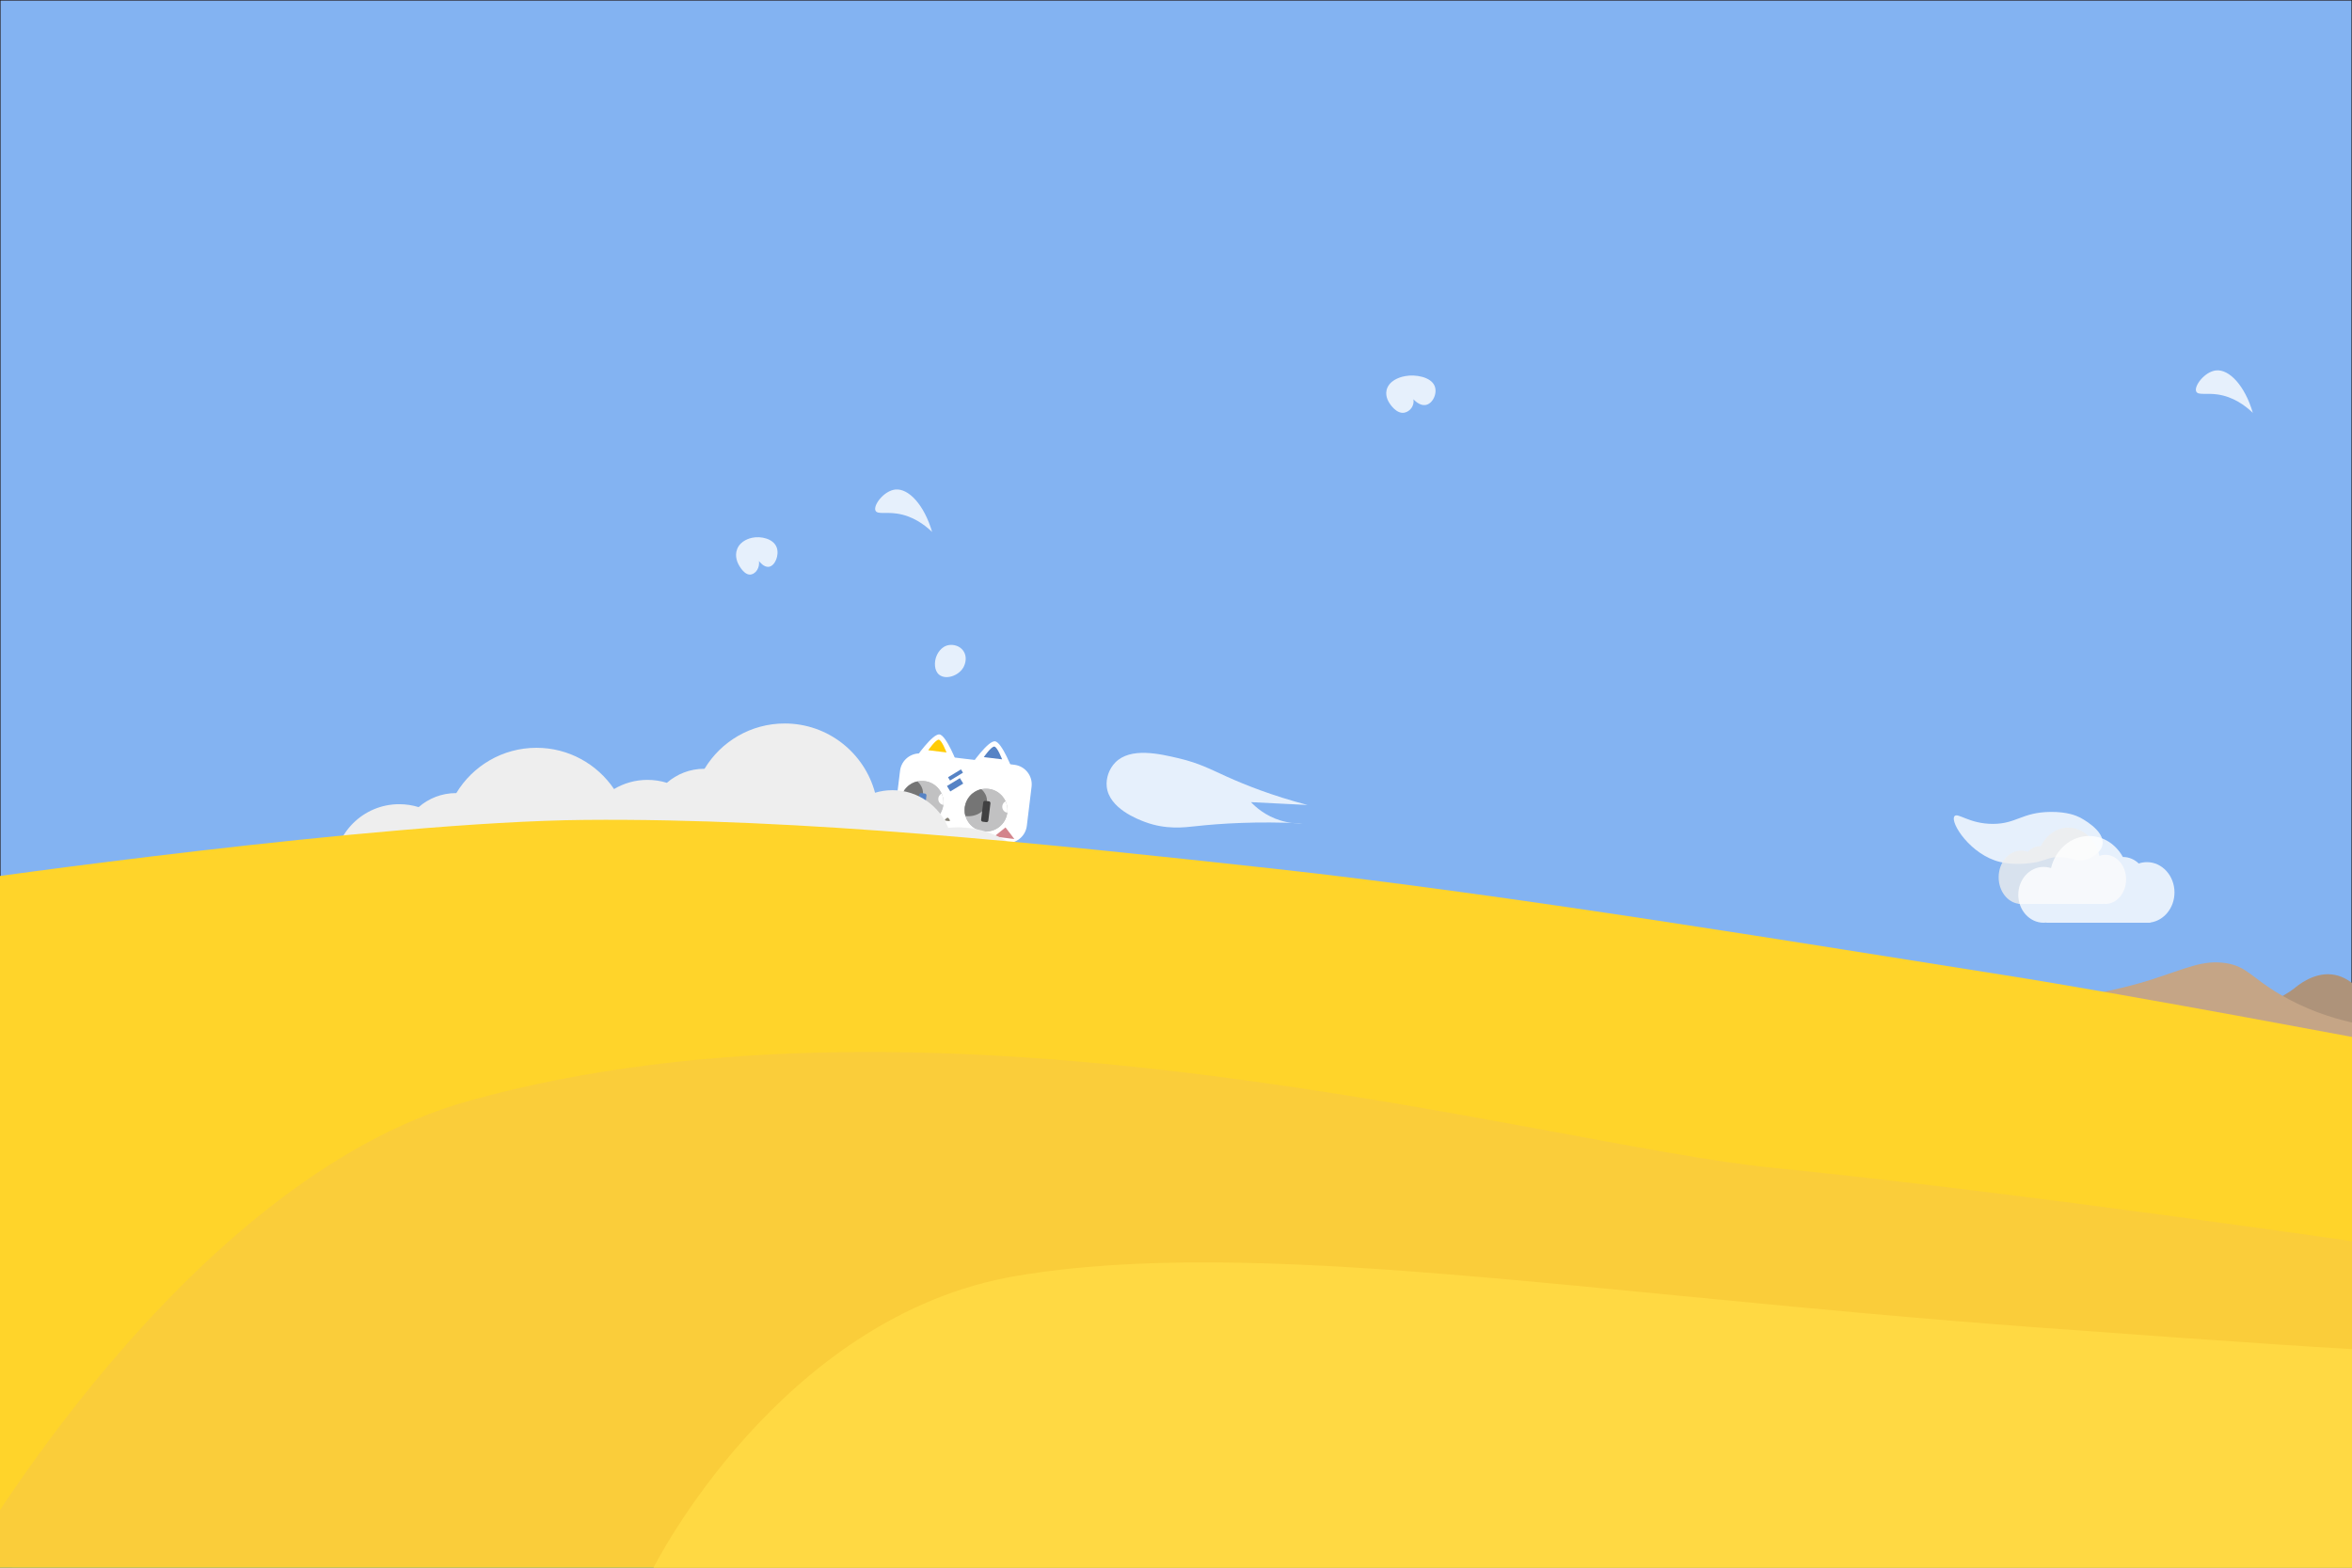<?xml version="1.0" encoding="UTF-8" standalone="no"?><!DOCTYPE svg PUBLIC "-//W3C//DTD SVG 1.1//EN" "http://www.w3.org/Graphics/SVG/1.1/DTD/svg11.dtd"><svg width="100%" height="100%" viewBox="0 0 2160 1440" version="1.1" xmlns="http://www.w3.org/2000/svg" xmlns:xlink="http://www.w3.org/1999/xlink" xml:space="preserve" xmlns:serif="http://www.serif.com/" style="fill-rule:evenodd;clip-rule:evenodd;stroke-miterlimit:10;"><g id="图层-2" serif:id="图层 2"><rect x="0" y="0" width="2160" height="1440" style="fill:#83b3f2;"/><rect x="0" y="0" width="2160" height="1440" style="fill:none;stroke:#231815;stroke-width:1px;"/><g><path d="M947.365,722.635c1.204,-9.906 -5.862,-18.926 -15.769,-20.13l-84.891,-10.312c-9.907,-1.204 -18.927,5.862 -20.13,15.769l-4.361,35.9c-1.204,9.906 5.862,18.926 15.769,20.13l84.891,10.312c9.907,1.204 18.927,-5.862 20.13,-15.769l4.361,-35.9Z" style="fill:#fff;"/><g><path d="M849.174,717.471c10.767,1.308 18.447,11.112 17.139,21.879c-1.308,10.767 -11.112,18.447 -21.879,17.139c-10.768,-1.308 -18.447,-11.112 -17.139,-21.879c1.308,-10.767 11.111,-18.447 21.879,-17.139Z" style="fill:#c1c1c2;"/><clipPath id="_clip1"><path d="M849.174,717.471c10.767,1.308 18.447,11.112 17.139,21.879c-1.308,10.767 -11.112,18.447 -21.879,17.139c-10.768,-1.308 -18.447,-11.112 -17.139,-21.879c1.308,-10.767 11.111,-18.447 21.879,-17.139Z"/></clipPath><g clip-path="url(#_clip1)"><path d="M831.535,712.995c9.836,1.195 17.021,8.761 16.034,16.885c-0.987,8.125 -9.774,13.75 -19.611,12.555c-9.836,-1.195 -17.021,-8.761 -16.034,-16.885c0.987,-8.124 9.774,-13.75 19.611,-12.555Z" style="fill:#757575;"/><path d="M867.633,728.477c2.89,0.351 4.941,3.072 4.576,6.073c-0.364,3 -3.007,5.151 -5.896,4.8c-2.89,-0.351 -4.941,-3.072 -4.576,-6.073c0.364,-3 3.007,-5.151 5.896,-4.8Z" style="fill:#fff;"/></g><path d="M849.174,717.471c10.767,1.308 18.447,11.112 17.139,21.879c-1.308,10.767 -11.112,18.447 -21.879,17.139c-10.768,-1.308 -18.447,-11.112 -17.139,-21.879c1.308,-10.767 11.111,-18.447 21.879,-17.139Z" style="fill:#c1c1c2;"/><clipPath id="_clip2"><path d="M849.174,717.471c10.767,1.308 18.447,11.112 17.139,21.879c-1.308,10.767 -11.112,18.447 -21.879,17.139c-10.768,-1.308 -18.447,-11.112 -17.139,-21.879c1.308,-10.767 11.111,-18.447 21.879,-17.139Z"/></clipPath><g clip-path="url(#_clip2)"><path d="M831.535,712.995c9.836,1.195 17.021,8.761 16.034,16.885c-0.987,8.125 -9.774,13.75 -19.611,12.555c-9.836,-1.195 -17.021,-8.761 -16.034,-16.885c0.987,-8.124 9.774,-13.75 19.611,-12.555Z" style="fill:#757575;"/><path d="M867.633,728.477c2.89,0.351 4.941,3.072 4.576,6.073c-0.364,3 -3.007,5.151 -5.896,4.8c-2.89,-0.351 -4.941,-3.072 -4.576,-6.073c0.364,-3 3.007,-5.151 5.896,-4.8Z" style="fill:#fff;"/></g><path d="M850.831,730.766c0.112,-0.917 -0.542,-1.751 -1.458,-1.863l-3.321,-0.403c-0.917,-0.111 -1.751,0.542 -1.862,1.459l-1.922,15.818c-0.111,0.917 0.542,1.751 1.459,1.863l3.321,0.403c0.916,0.111 1.75,-0.542 1.862,-1.459l1.921,-15.818Z" style="fill:#5683c5;"/></g><g><path d="M907.928,724.609c10.768,1.308 18.447,11.111 17.139,21.878c-1.308,10.768 -11.111,18.447 -21.879,17.139c-10.767,-1.308 -18.446,-11.111 -17.139,-21.878c1.308,-10.768 11.112,-18.447 21.879,-17.139Z" style="fill:#c1c1c2;"/><clipPath id="_clip3"><path d="M907.928,724.609c10.768,1.308 18.447,11.111 17.139,21.878c-1.308,10.768 -11.111,18.447 -21.879,17.139c-10.767,-1.308 -18.446,-11.111 -17.139,-21.878c1.308,-10.768 11.112,-18.447 21.879,-17.139Z"/></clipPath><g clip-path="url(#_clip3)"><path d="M890.289,720.133c9.837,1.195 17.022,8.761 16.035,16.885c-0.987,8.124 -9.774,13.75 -19.611,12.555c-9.837,-1.195 -17.021,-8.761 -16.035,-16.885c0.987,-8.124 9.775,-13.75 19.611,-12.555Z" style="fill:#757575;"/><path d="M926.388,735.615c2.89,0.351 4.94,3.072 4.576,6.072c-0.365,3.001 -3.007,5.152 -5.897,4.8c-2.89,-0.351 -4.94,-3.072 -4.575,-6.072c0.364,-3 3.006,-5.151 5.896,-4.8Z" style="fill:#fff;"/></g><path d="M907.928,724.609c10.768,1.308 18.447,11.111 17.139,21.878c-1.308,10.768 -11.111,18.447 -21.879,17.139c-10.767,-1.308 -18.446,-11.111 -17.139,-21.878c1.308,-10.768 11.112,-18.447 21.879,-17.139Z" style="fill:#c1c1c2;"/><clipPath id="_clip4"><path d="M907.928,724.609c10.768,1.308 18.447,11.111 17.139,21.878c-1.308,10.768 -11.111,18.447 -21.879,17.139c-10.767,-1.308 -18.446,-11.111 -17.139,-21.878c1.308,-10.768 11.112,-18.447 21.879,-17.139Z"/></clipPath><g clip-path="url(#_clip4)"><path d="M890.289,720.133c9.837,1.195 17.022,8.761 16.035,16.885c-0.987,8.124 -9.774,13.75 -19.611,12.555c-9.837,-1.195 -17.021,-8.761 -16.035,-16.885c0.987,-8.124 9.775,-13.75 19.611,-12.555Z" style="fill:#757575;"/><path d="M926.388,735.615c2.89,0.351 4.94,3.072 4.576,6.072c-0.365,3.001 -3.007,5.152 -5.897,4.8c-2.89,-0.351 -4.94,-3.072 -4.575,-6.072c0.364,-3 3.006,-5.151 5.896,-4.8Z" style="fill:#fff;"/></g><path d="M909.586,737.903c0.112,-0.916 -0.542,-1.751 -1.459,-1.862l-3.32,-0.404c-0.917,-0.111 -1.751,0.543 -1.863,1.459l-1.921,15.819c-0.112,0.916 0.542,1.751 1.458,1.862l3.321,0.404c0.917,0.111 1.751,-0.543 1.863,-1.459l1.921,-15.819Z" style="fill:#404041;"/></g><path d="M862.742,674.614c6.503,0.79 16.489,27.223 16.489,27.223l-39.018,-4.74c0,0 16.026,-23.273 22.529,-22.483Z" style="fill:#fff;"/><path d="M862.153,679.456c2.798,0.34 7.094,11.711 7.094,11.711l-16.785,-2.039c0,0 6.894,-10.012 9.691,-9.672Z" style="fill:#ffcc05;"/><path d="M913.778,680.943c6.503,0.79 16.49,27.224 16.49,27.224l-39.018,-4.74c-0,0 16.025,-23.274 22.528,-22.484Z" style="fill:#fff;"/><path d="M913.19,685.786c2.797,0.34 7.093,11.711 7.093,11.711l-16.785,-2.039c0,-0 6.894,-10.012 9.692,-9.672Z" style="fill:#5683c5;"/><path d="M882.531,706.725l-11.897,7.226l1.843,3.035l11.898,-7.226l-1.844,-3.035Z" style="fill:#5683c5;"/><path d="M881.557,714.748l-11.898,7.226l3.044,5.013l11.898,-7.227l-3.044,-5.012Z" style="fill:#5683c5;"/><path d="M923.422,760.035l8.129,10.637l-18.569,-2.256l10.44,-8.381Z" style="fill:#d3848b;"/><path d="M870.363,751.078c0.764,0.093 2.403,2.552 1.967,2.951c-0.436,0.399 -4.255,-0.065 -4.583,-0.557c-0.328,-0.492 1.852,-2.487 2.616,-2.394Z" style="fill:#868276;"/></g><path d="M978.653,821.242c-5.561,0 -10.925,0.83 -15.987,2.357c-9.812,-36.639 -43.239,-63.621 -82.973,-63.621c-2.983,0 -5.929,0.155 -8.833,0.451c-8.183,-20.286 -28.042,-34.609 -51.259,-34.609c-5.56,0 -10.925,0.83 -15.987,2.358c-9.812,-36.64 -43.239,-63.622 -82.973,-63.622c-31.24,0 -58.582,16.679 -73.614,41.616c-0.097,-0.001 -0.192,-0.008 -0.289,-0.008c-13.135,0 -25.127,4.869 -34.294,12.886c-5.636,-1.753 -11.628,-2.698 -17.841,-2.698c-11.216,0 -21.707,3.086 -30.687,8.443c-15.432,-22.866 -41.574,-37.907 -71.237,-37.907c-31.239,0 -58.582,16.678 -73.614,41.616c-0.097,-0.001 -0.191,-0.008 -0.288,-0.008c-13.136,0 -25.126,4.868 -34.294,12.886c-5.637,-1.753 -11.629,-2.698 -17.842,-2.698c-33.135,0 -59.997,26.862 -59.997,59.997c0,1.592 0.076,3.165 0.198,4.725c-25.637,5.09 -45.389,26.51 -47.96,52.967c-16.049,10.768 -26.615,29.076 -26.615,49.855c0,30.652 22.986,55.931 52.66,59.55l0,0.447l414.84,0l0,-0.349c2.023,0.224 4.076,0.349 6.158,0.349c23.159,0 42.978,-14.25 51.199,-34.456l215.371,0l0,-0.349c2.022,0.224 4.075,0.349 6.158,0.349c30.521,0 55.264,-24.742 55.264,-55.263c0,-30.522 -24.743,-55.264 -55.264,-55.264" style="fill:#eee;fill-rule:nonzero;"/><path d="M1833.95,1024.97c183.489,-70.525 255.903,-103.474 272.728,-116.883c3.244,-2.587 17.728,-15.052 35.064,-12.987c8.082,0.963 14.32,4.79 18.26,7.793l0,120.779c-108.684,0.433 -217.368,0.865 -326.052,1.298" style="fill:#ae937a;fill-rule:nonzero;"/><path d="M1737.84,930.169c76.551,4.397 128.337,-3.279 162.338,-11.688c24.666,-6.1 49.807,-10.499 74.026,-18.182c33.656,-10.677 48.622,-18.889 70.13,-15.585c19.028,2.924 23.588,13.481 49.351,28.572c23.803,13.943 46.948,21.579 66.311,25.974l-0,63.637l-416.979,-0c-1.726,-24.244 -3.451,-48.486 -5.177,-72.728" style="fill:#c5a586;fill-rule:nonzero;"/><path d="M457,763c-190.054,8.363 -347.231,32.741 -457,54l0,623l2160,0l0,-467c-412.796,-78.854 -762.026,-131.903 -1031,-168c-198.128,-26.589 -359.358,-44.873 -543.759,-44.872c-41.35,0.001 -83.886,0.92 -128.241,2.872Z" style="fill:url(#_Linear5);fill-rule:nonzero;"/><g opacity="0.8"><path d="M1794.88,749.782c2.872,-3.886 13.526,7.087 35.5,7c21.507,-0.085 26.526,-10.656 52.5,-11c15.706,-0.208 24.022,3.523 27,5c0.972,0.481 23.328,11.86 21,25c-1.271,7.17 -9.452,12.38 -16,14c-9.136,2.261 -12.729,-3.05 -25.5,-2.5c-7.898,0.34 -9.925,2.518 -18.5,4.5c-0,0 -17.189,3.974 -34,0c-27.103,-6.406 -46.256,-36.242 -42,-42" style="fill:#fff;fill-rule:nonzero;"/></g><g opacity="0.8"><path d="M677,504.31c-2.661,6.755 0.625,12.99 1.333,14.333c0.49,0.929 5.491,10.444 11.667,9c4.351,-1.017 7.814,-6.254 7,-12.333c0.699,0.917 4.598,5.886 9,5.333c5.835,-0.732 9.756,-10.816 7.333,-17.666c-2.919,-8.255 -14.673,-10.749 -22.666,-9c-1.606,0.351 -10.501,2.296 -13.667,10.333" style="fill:#fff;fill-rule:nonzero;"/></g><g opacity="0.8"><path d="M1051.45,754.998c-6.53,-2.455 -33.012,-12.409 -35.065,-32.468c-0.8,-7.817 2.195,-16.326 7.792,-22.078c13.978,-14.362 40.8,-8.048 58.441,-3.896c18.641,4.388 29.364,10.211 44.157,16.883c16.844,7.599 41.644,17.507 74.025,25.974c-17.315,-0.865 -34.632,-1.731 -51.947,-2.597c4.298,4.494 13.314,12.652 27.272,16.883c8.294,2.515 15.625,2.821 20.78,2.598c-42.993,-2.015 -75.763,0.081 -98.702,2.597c-10.583,1.161 -27.512,3.336 -46.753,-3.896" style="fill:#fff;fill-rule:nonzero;"/></g><g opacity="0.8"><path d="M804.078,469.13c-2.461,-4.865 7.683,-18.413 18.182,-19.48c12.137,-1.235 26.467,14.034 33.766,38.96c-7.218,-6.875 -18.086,-14.855 -32.468,-16.883c-10.369,-1.462 -17.736,0.851 -19.48,-2.597" style="fill:#fff;fill-rule:nonzero;"/></g><g opacity="0.8"><path d="M2016.98,359.721c-2.462,-4.865 7.683,-18.413 18.182,-19.48c12.136,-1.235 26.466,14.034 33.766,38.96c-7.218,-6.875 -18.086,-14.855 -32.468,-16.882c-10.37,-1.463 -17.736,0.85 -19.48,-2.598" style="fill:#fff;fill-rule:nonzero;"/></g><g opacity="0.8"><path d="M859.922,602.896c0.588,-1.525 3.813,-9.23 11.688,-10.39c4.499,-0.662 9.889,0.904 12.988,5.195c3.779,5.235 2.208,11.833 -0,15.585c-4.414,7.497 -15.964,11.422 -22.078,6.493c-4.811,-3.878 -4.537,-11.85 -2.598,-16.883" style="fill:#fff;fill-rule:nonzero;"/></g><g opacity="0.8"><path d="M1933.51,785.186c-1.913,-0 -3.758,0.338 -5.499,0.962c-3.374,-14.957 -14.871,-25.971 -28.537,-25.971c-10.745,-0 -20.149,6.808 -25.318,16.987c-0.034,0 -0.067,-0.001 -0.1,-0.001c-4.518,-0 -8.642,1.986 -11.795,5.259c-1.939,-0.716 -3.999,-1.101 -6.137,-1.101c-11.396,0 -20.635,10.966 -20.635,24.492c-0,12.514 7.906,22.834 18.112,24.311l-0,0.183l77.791,-0l-0,-0.144c0.695,0.091 1.401,0.144 2.118,0.144c10.497,-0 19.007,-10.101 19.007,-22.561c-0,-12.459 -8.51,-22.56 -19.007,-22.56" style="fill:#eee;fill-rule:nonzero;"/></g><g opacity="0.8"><path d="M1876.82,796.308c2.344,-0 4.605,0.385 6.739,1.094c4.137,-16.997 18.231,-29.514 34.983,-29.514c13.171,-0 24.698,7.737 31.036,19.306c0.04,-0.001 0.08,-0.004 0.121,-0.004c5.538,-0 10.594,2.259 14.459,5.977c2.376,-0.813 4.902,-1.251 7.521,-1.251c13.971,-0 25.295,12.461 25.295,27.832c0,14.219 -9.69,25.947 -22.201,27.625l0,0.207l-95.357,-0l0,-0.162c-0.853,0.105 -1.718,0.162 -2.596,0.162c-12.868,-0 -23.3,-11.477 -23.3,-25.635c0,-14.159 10.432,-25.637 23.3,-25.637" style="fill:#fff;fill-rule:nonzero;"/></g><g opacity="0.31"><path d="M11,1440c33.606,-85.895 97.542,-212.515 222,-311c306.422,-242.476 782.568,-158.404 1136,-96c114.78,20.267 354.949,70.653 702,94c38.141,2.565 69.563,4.267 90.293,5.308c1.236,102.897 2.472,205.795 3.707,308.692c-718,-0.333 -1436,-0.667 -2154,-1Z" style="fill:url(#_Linear6);fill-rule:nonzero;"/></g><g opacity="0.31"><path d="M615,1440.38c24.183,-53.597 70.19,-132.605 159.75,-194.058c220.498,-151.299 563.129,-98.841 817.455,-59.902c55.645,8.52 152.24,25.569 285.717,40.243c105.289,11.575 193.549,16.898 219.436,18.411c26.404,1.544 48.671,2.604 64.975,3.312c-1.111,63.984 -2.222,127.968 -3.333,191.951c-514.667,0.015 -1029.33,0.028 -1544,0.043Z" style="fill:url(#_Linear7);fill-rule:nonzero;"/></g><g opacity="0.8"><path d="M1274.29,355.766c-3.164,6.742 0.743,12.965 1.585,14.305c0.582,0.927 6.526,10.424 13.869,8.983c5.172,-1.016 9.29,-6.242 8.321,-12.309c0.831,0.914 5.467,5.874 10.7,5.322c6.937,-0.731 11.598,-10.795 8.718,-17.632c-3.47,-8.238 -17.443,-10.727 -26.946,-8.982c-1.91,0.351 -12.484,2.292 -16.247,10.313" style="fill:#fff;fill-rule:nonzero;"/></g></g><g><path d="M-28.547,808.543c-0,0 376.113,-53.706 565.593,-55.415c199.473,-1.799 421.596,21.71 631.242,44.623c217.026,23.72 499.57,70.77 670.912,97.696c119.492,18.778 357.136,63.862 357.136,63.862l5.15,473.691l-2230.03,0l-0,-624.457Z" style="fill:#ffd42a;"/><path d="M-33.311,1440.38c0,0 201.784,-355.993 463.589,-429.111c436.612,-121.938 988.075,40.549 1196.55,61.284c230.188,22.894 567.145,72.451 567.145,72.451l2.747,295l-2230.03,0.376Z" style="fill:#facd3a;"/><path d="M600.163,1440c0,0 115.731,-231.495 333.63,-268.069c217.899,-36.573 521.271,16.633 933.885,47.137c412.615,30.504 326.298,19.884 326.298,19.884l-2.403,201.048l-1591.41,0Z" style="fill:#ffd943;"/></g><defs><linearGradient id="_Linear5" x1="0" y1="0" x2="1" y2="0" gradientUnits="userSpaceOnUse" gradientTransform="matrix(0,-679.872,679.872,-0,1080,1440)"><stop offset="0" style="stop-color:#3dcbbd;stop-opacity:1"/><stop offset="0.49" style="stop-color:#26d574;stop-opacity:1"/><stop offset="1" style="stop-color:#30b895;stop-opacity:1"/></linearGradient><linearGradient id="_Linear6" x1="0" y1="0" x2="1" y2="0" gradientUnits="userSpaceOnUse" gradientTransform="matrix(1308.61,0,0,1308.61,426.222,1145)"><stop offset="0" style="stop-color:#df0;stop-opacity:1"/><stop offset="1" style="stop-color:#a6a6a6;stop-opacity:1"/></linearGradient><linearGradient id="_Linear7" x1="0" y1="0" x2="1" y2="0" gradientUnits="userSpaceOnUse" gradientTransform="matrix(1005.11,55.702,-55.702,1005.11,909.503,1292.69)"><stop offset="0" style="stop-color:#ffca43;stop-opacity:1"/><stop offset="1" style="stop-color:#30b895;stop-opacity:1"/></linearGradient></defs></svg>